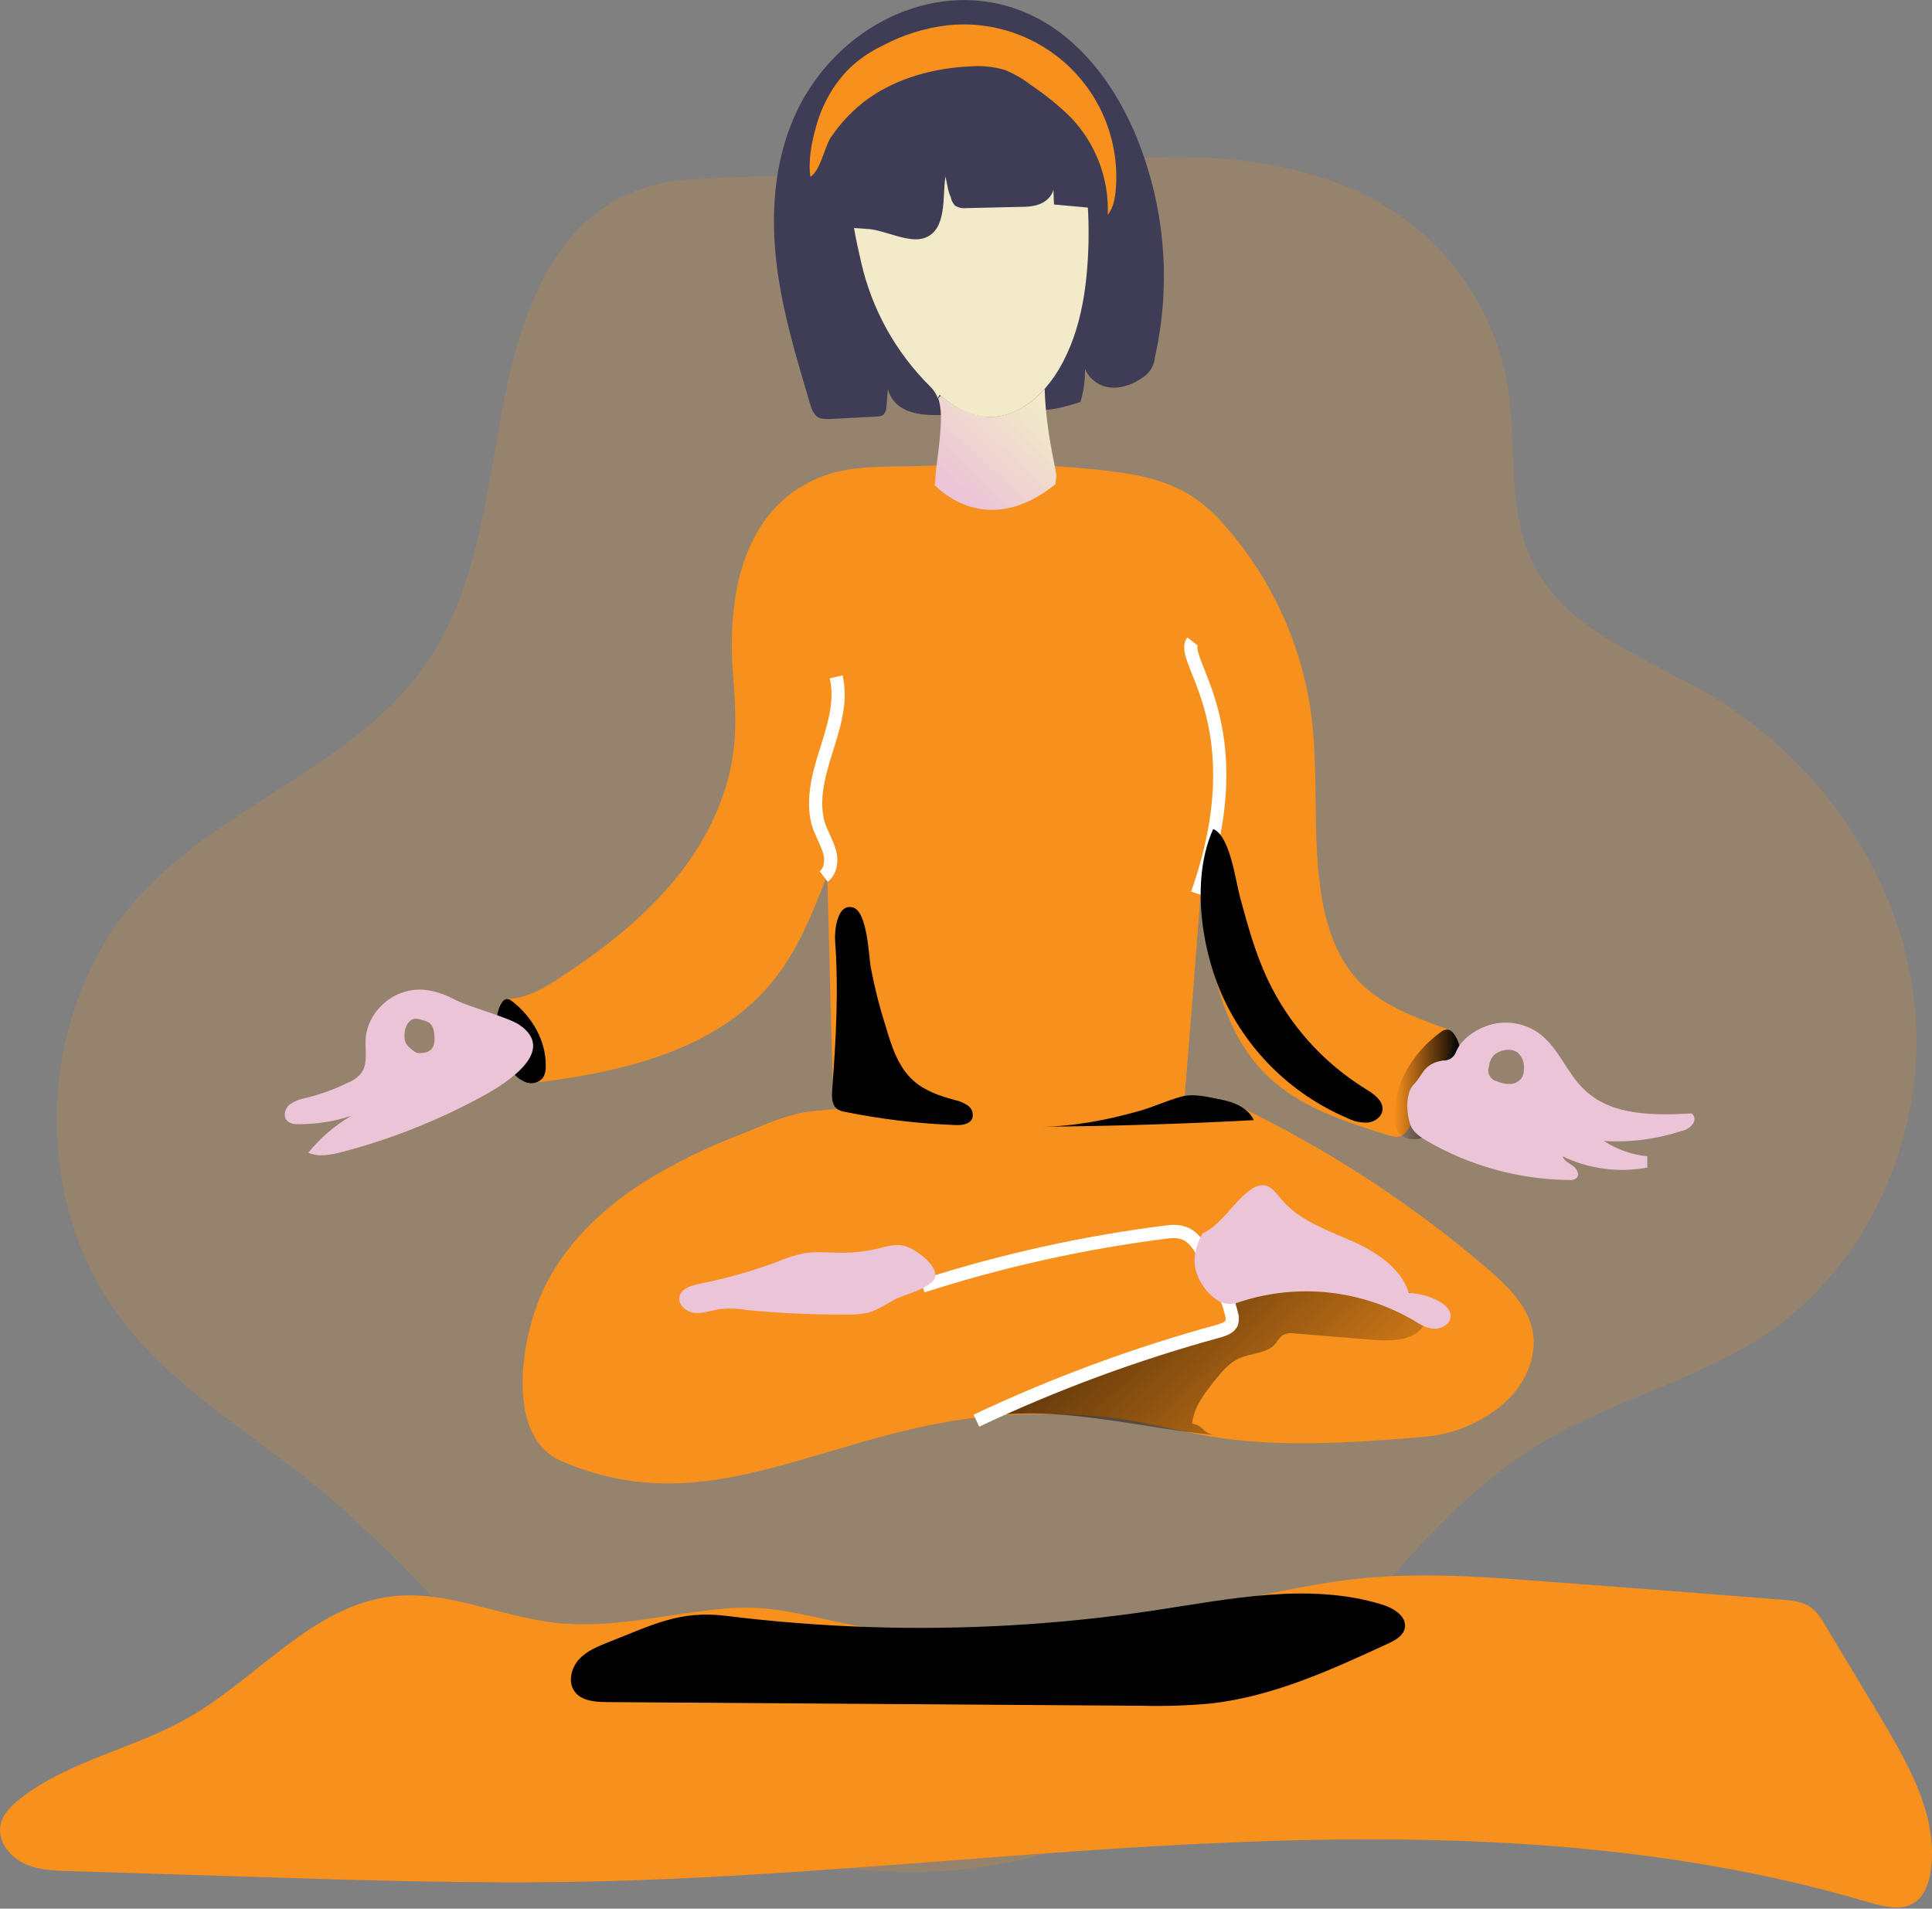 <svg width="246" height="243" viewBox="0 0 246 243" fill="none" xmlns="http://www.w3.org/2000/svg">
<rect x="0" y="0" width="246" height="243" fill="#808080" stroke="none"/>
<g clip-path="url(#clip0)">
<path opacity="0.18" d="M64.813 47.973C61.999 60.45 61.487 74.004 54.224 84.537C45.472 97.169 29.15 102.182 18.507 113.226C4.693 127.647 3.363 152.346 15.592 168.13C22.302 176.827 32.014 182.502 40.511 189.455C56.833 202.905 69.028 221.623 87.74 231.543C107.848 242.181 134.046 240.236 152.364 226.686C169.097 214.309 178.973 193.806 196.93 183.319C205.833 178.105 216.275 175.649 224.868 169.87C238.38 160.766 245.593 143.587 243.74 127.425C241.886 111.264 231.511 96.536 217.437 88.305C209.41 83.64 199.593 80.287 195.345 72.009C191.814 65.157 193.198 56.975 192.019 49.377C190.789 41.842 187.01 34.957 181.313 29.871C169.034 19.028 150.699 18.877 134.495 21.229C118.291 23.58 102.309 21.689 87.106 22.905C73.771 24.091 67.782 34.883 64.813 47.973Z" fill="#F8901D"/>
<path d="M139.624 59.788C143.972 60.249 148.43 60.911 152.058 63.367C153.605 64.454 154.998 65.743 156.201 67.202C162.003 73.886 165.736 82.112 166.945 90.878C167.918 98.242 167.1 105.761 168.124 113.091C168.686 117.383 170.019 121.734 172.984 124.902C175.848 127.92 179.946 129.454 183.888 130.887C184.386 130.995 184.825 131.287 185.116 131.705C185.423 132.266 185.116 132.983 184.81 133.545L179.438 143.515C179.268 143.943 178.961 144.302 178.566 144.538C178.004 144.898 177.236 144.693 176.624 144.488C171.198 142.811 165.57 140.959 161.477 137.074C155.031 130.938 153.802 121.273 152.98 112.425C152.318 121.118 151.651 129.76 150.934 138.452C150.948 139.168 150.772 139.874 150.422 140.498C149.81 141.42 148.531 141.675 147.407 141.831C136.313 143.346 125.138 144.2 113.942 144.387C111.279 144.437 108.159 144.182 106.812 141.931C106.095 140.808 106.045 139.374 106.045 138.046C105.789 129.198 105.584 120.351 105.328 111.453C103.487 116.159 101.591 121.017 98.371 124.953C91.103 133.905 78.66 136.663 67.207 137.945C66.533 134.295 65.626 130.692 64.494 127.157C66.851 127.207 69.049 125.929 71.045 124.642C76.467 121.113 81.688 117.123 85.832 112.115C89.975 107.106 92.961 101.017 93.506 94.575C93.816 91.251 93.456 87.923 93.25 84.6C92.738 75.039 94.927 64.147 105.072 60.517C109.064 59.084 114.298 59.49 118.429 59.289C125.496 58.892 132.583 59.058 139.624 59.788Z" fill="#F8901D"/>
<path d="M185.058 131.549C184.89 131.308 184.637 131.138 184.349 131.076C183.995 131.07 183.653 131.201 183.393 131.441C179.878 134.014 177.429 138.071 177.522 142.296C177.491 142.936 177.653 143.571 177.987 144.119C178.616 144.999 179.941 145.238 180.998 144.894C182.029 144.496 182.916 143.796 183.544 142.887C184.782 141.278 185.593 139.382 185.901 137.375C186.173 135.611 186.265 133.025 185.058 131.549Z" fill="url(#paint0_linear)"/>
<path d="M63.978 127.555C64.097 127.37 64.284 127.239 64.498 127.191C64.628 127.189 64.757 127.213 64.877 127.261C64.997 127.309 65.106 127.381 65.199 127.471C67.769 129.446 69.556 132.555 69.489 135.795C69.512 136.285 69.394 136.771 69.149 137.195C68.892 137.514 68.541 137.744 68.145 137.851C67.75 137.958 67.33 137.937 66.947 137.79C66.186 137.477 65.536 136.941 65.085 136.252C64.175 135.003 63.584 133.552 63.362 132.023C63.165 130.678 63.098 128.687 63.978 127.555Z" fill="url(#paint1_linear)"/>
<path d="M101.554 13.965C98.74 19.745 98.127 26.392 98.79 32.784C99.453 39.175 101.348 45.357 103.189 51.552C103.31 52.091 103.577 52.587 103.961 52.985C104.472 53.404 105.135 53.342 105.802 53.342L111.585 53.036C111.887 53.047 112.187 52.976 112.453 52.83C112.724 52.539 112.874 52.155 112.872 51.757C112.973 50.479 113.074 49.242 113.178 47.985C112.616 49.368 113.434 51.003 114.663 51.82C115.892 52.637 117.477 52.843 118.961 52.843C121.567 52.898 124.167 52.589 126.686 51.925C126.942 50.441 127.198 48.958 127.454 47.423C127.034 49.569 129.039 51.565 131.19 52.034C133.342 52.503 135.539 51.828 137.586 51.166C138.16 49.208 138.303 47.149 138.005 45.131C137.548 46.807 138.877 48.66 140.567 49.171C142.257 49.683 144.094 49.066 145.528 48.044C145.967 47.756 146.333 47.371 146.599 46.919C146.866 46.467 147.024 45.96 147.063 45.437C149.012 36.748 148.444 27.684 145.428 19.305C143.482 13.886 140.462 8.772 136.114 5.055C124.376 -4.954 107.949 0.926 101.554 13.965Z" fill="#3F3D56"/>
<path d="M134.511 60.693C134.411 61.171 134.377 61.66 134.411 62.147C128.779 68.782 121.83 64.905 118.848 62.68C119.036 61.837 119.136 60.977 119.146 60.114C119.725 55.701 120.127 52.524 119.465 50.735C119.565 50.634 119.666 50.479 119.771 50.378C121.612 51.912 123.759 53.036 126.061 53.086C128.77 53.086 131.178 51.552 133.019 49.507C133.17 55.219 134.612 60.232 134.511 60.693Z" fill="url(#paint2_linear)"/>
<path d="M119.36 50.785L119.41 50.735C119.41 50.684 119.41 50.735 119.36 50.785Z" fill="url(#paint3_linear)"/>
<path d="M138.6 30.893C138.445 36.824 137.577 42.96 134.252 47.922C133.87 48.472 133.46 49.001 133.023 49.507C131.182 51.552 128.775 53.086 126.065 53.086C123.709 53.086 121.561 51.912 119.775 50.378C119.725 50.324 119.67 50.324 119.62 50.274L119.414 50.693C119.191 50.112 118.841 49.588 118.391 49.159C114.028 44.827 110.992 39.341 109.639 33.345C108.31 27.515 107.081 22.297 111.635 17.44C114.151 14.778 117.506 13.144 121.05 12.222C123.964 11.455 127.139 11.149 129.953 12.171C133.434 13.429 135.992 16.572 137.271 20.047C138.55 23.521 138.651 27.209 138.6 30.893Z" fill="url(#paint4_linear)"/>
<path d="M191.407 178.734C188.71 181.05 185.373 182.494 181.837 182.875C148.065 186.048 153.031 179.551 130.104 180.063C128.98 180.088 127.873 180.147 126.791 180.235C105.437 181.911 90.696 194.367 71.435 185.997C67.027 184.095 66.096 178.571 66.713 173.177C66.986 170.834 67.524 168.529 68.315 166.307C70.667 159.76 75.838 154.442 81.734 150.661C85.638 148.212 89.775 146.155 94.085 144.521C97.154 143.297 100.274 141.763 103.6 141.453C113.271 140.481 123.197 140.686 132.868 140.33C138.495 140.074 144.128 139.869 149.705 139.664C151.483 139.545 153.269 139.63 155.027 139.919C156.471 140.29 157.863 140.841 159.17 141.558C170.049 146.93 180.208 153.646 189.411 161.55C191.927 163.7 194.477 166.16 195.139 169.425C195.806 172.854 194.066 176.483 191.407 178.734Z" fill="#F8901D"/>
<path d="M174.506 170.561L164.895 169.773C164.337 169.662 163.758 169.751 163.259 170.025C162.95 170.316 162.682 170.647 162.462 171.01C161.385 172.355 159.334 172.238 157.765 172.95C156.465 173.541 155.53 174.69 154.641 175.804C153.341 177.431 151.987 179.187 151.789 181.253C153.467 181.597 152.918 182.351 154.587 182.691C145.444 181.852 136.097 179.141 126.544 180.197C133.702 177.531 137.661 175.339 156.075 169.157C158.705 168.273 153.869 164.518 156.495 163.6C159.12 162.682 161.846 162.732 164.568 162.761C168.489 162.828 172.431 162.896 176.31 163.528C178.495 163.885 182.252 165.205 181.464 168.139C180.709 170.943 176.662 170.741 174.506 170.561Z" fill="url(#paint5_linear)"/>
<path d="M156.868 168.352L127.885 179.526L126.795 180.235C105.441 181.911 90.7 194.367 71.439 185.997C67.031 184.095 66.1 178.571 66.717 173.177C72.785 182.351 82.963 179.526 82.963 179.526C86.117 181.257 152.666 163.692 152.666 163.692C152.381 165.23 156.222 166.207 156.222 166.207L156.868 168.352Z" fill="url(#paint6_linear)"/>
<path d="M90.73 159.312C93.665 158.319 96.706 155.423 99.767 154.962C101.545 154.693 103.244 154.052 104.997 153.646C108.711 152.797 112.591 153.031 116.177 154.32C117.389 154.739 118.559 155.314 119.8 155.662C121.508 156.087 123.267 156.269 125.025 156.202C133.992 156.127 140.819 154.672 148.573 150.171C149.11 149.857 149.701 149.521 150.317 149.605C150.789 149.737 151.24 149.932 151.659 150.184C153.337 150.925 155.241 149.899 157.073 149.656C159.221 149.371 161.347 150.188 163.364 151.018C166.035 152.128 170.971 155.85 173.592 157.057C174.565 157.501 175.639 158.071 175.941 159.098C175.165 159.786 174.028 159.815 173.005 159.807L160.932 159.727C158.805 159.727 156.641 159.689 154.612 159.044C153.115 158.566 151.735 157.757 150.213 157.367C148.451 156.898 146.589 156.986 144.761 157.137C136.528 157.807 128.423 159.576 120.66 162.397C119.225 162.984 117.738 163.437 116.219 163.751C114.348 164.056 112.444 163.885 110.549 163.751C105.637 163.371 100.716 163.196 95.787 163.227C94.173 163.227 90.528 164.383 89.077 163.474C86.926 162.108 89.174 159.832 90.73 159.312Z" fill="url(#paint7_linear)"/>
<path d="M124.325 180.876C134.258 176.184 144.581 172.368 155.178 169.472C155.845 169.266 156.662 169.011 156.855 168.344C156.939 167.989 156.922 167.617 156.805 167.271C156.088 164.304 154.503 161.647 152.913 159.04C151.84 157.3 150.766 156.584 148.669 156.839C138.073 158.165 127.623 160.476 117.456 163.742" stroke="white" stroke-width="1.68" stroke-miterlimit="10"/>
<path d="M157.891 165.746C161.514 164.564 165.346 164.159 169.136 164.555C172.927 164.952 176.591 166.141 179.891 168.046C180.73 168.558 181.569 169.119 182.554 169.17C183.54 169.22 184.651 168.608 184.701 167.636C184.752 166.768 183.934 166.051 183.166 165.645C182.001 165.026 180.711 164.677 179.392 164.622C178.369 161.349 175.094 159.304 171.923 157.916C168.753 156.529 165.322 155.309 163.116 152.648C162.504 151.935 161.888 151.013 160.969 150.913C160.252 150.808 159.585 151.219 159.023 151.625C156.876 153.264 155.547 155.921 153.089 157.049C152.322 158.532 151.81 160.217 152.272 161.802C152.745 163.42 153.801 164.805 155.237 165.691C155.65 165.888 156.1 165.995 156.558 166.004C157.016 166.014 157.47 165.926 157.891 165.746Z" fill="url(#paint8_linear)"/>
<path d="M115.368 158.688C114.193 158.268 112.914 158.688 111.685 158.994C110.275 159.315 108.834 159.485 107.387 159.501C105.751 159.501 104.061 159.299 102.422 159.555C101.209 159.803 100.027 160.18 98.895 160.678C95.714 161.854 92.445 162.778 89.119 163.44C88.046 163.646 86.716 164.052 86.511 165.117C86.305 166.181 87.484 167.108 88.558 167.162C89.631 167.217 90.705 166.802 91.782 166.651C92.926 166.548 94.078 166.599 95.209 166.802C99.308 167.195 103.424 167.382 107.542 167.363C108.501 167.398 109.462 167.331 110.406 167.162C111.685 166.852 112.809 166.035 113.988 165.423C115.166 164.811 118.542 164.04 119.054 162.661C119.515 161.144 116.596 159.082 115.368 158.688Z" fill="url(#paint9_linear)"/>
<path d="M121.05 25.063C121.12 25.486 121.316 25.877 121.612 26.187C122.042 26.446 122.547 26.555 123.046 26.497L129.798 26.342C130.821 26.342 131.895 26.291 132.817 25.78C133.74 25.269 134.402 24.246 134.096 23.224C134.147 24.141 134.147 25.114 134.201 26.036C136.654 26.241 139.112 26.497 141.62 26.698C141.058 21.945 140.03 17.188 137.783 12.993C135.535 8.797 131.911 5.172 127.345 3.739C125.089 3.058 122.704 2.918 120.384 3.328C118.064 3.739 115.873 4.689 113.988 6.102C111.43 8.047 109.589 10.759 108.054 13.517C106.209 16.74 104.623 20.424 104.674 24.208C104.778 29.267 106.569 28.819 110.662 29.167C112.658 29.322 115.778 31.007 117.724 30.294C120.639 29.267 119.976 24.975 120.383 22.469C120.589 23.324 120.689 24.347 121.05 25.063Z" fill="#3F3D56"/>
<path d="M110.44 12.636C114.214 9.925 118.936 8.646 123.642 8.445C125.09 8.341 126.546 8.495 127.94 8.902C129.169 9.405 130.322 10.076 131.366 10.897C133.144 12.086 134.806 13.439 136.332 14.938C137.913 16.586 139.146 18.536 139.958 20.671C140.769 22.806 141.142 25.082 141.054 27.364C141.767 26.442 141.972 25.269 142.077 24.091C142.307 21.24 141.904 18.372 140.897 15.695C139.889 13.017 138.302 10.595 136.249 8.601C134.196 6.608 131.728 5.093 129.02 4.164C126.313 3.235 123.434 2.915 120.589 3.227C117.764 3.572 115.025 4.424 112.503 5.742C111.457 6.239 110.462 6.839 109.534 7.532C106.72 9.627 104.829 12.8 103.906 16.124C103.344 18.119 102.883 20.47 103.189 22.515C104.472 21.677 104.929 18.886 105.751 17.553C107.013 15.652 108.6 13.988 110.44 12.636Z" fill="#F8901D"/>
<path d="M66.13 130.477C64.8 129.554 59.495 128.108 58.061 127.342C55.709 126.113 53.301 125.447 50.693 126.575C48.391 127.597 46.65 129.898 46.55 132.404C46.495 133.834 46.856 135.472 45.983 136.646C45.543 137.167 44.982 137.571 44.348 137.824C42.602 138.685 40.765 139.349 38.871 139.802C38.158 139.936 37.48 140.214 36.879 140.619C36.313 141.08 36.04 142.002 36.46 142.564C36.879 143.126 37.533 143.126 38.137 143.126C40.381 143.131 42.611 142.769 44.738 142.053C42.643 143.277 40.788 144.87 39.261 146.755C40.59 147.371 42.197 147.011 43.61 146.655C49.696 145.054 55.571 142.737 61.11 139.752C65.018 137.669 70.835 133.7 66.13 130.477ZM55.276 132.882C55.243 133.07 55.171 133.249 55.066 133.408C54.961 133.568 54.824 133.704 54.664 133.809C54.416 133.944 54.141 134.023 53.859 134.039C53.603 134.093 53.339 134.093 53.083 134.039C52.852 133.948 52.64 133.815 52.458 133.645C52.125 133.411 51.848 133.104 51.649 132.748C51.516 132.412 51.467 132.048 51.506 131.688C51.515 131.121 51.708 130.572 52.056 130.124C52.53 129.588 53.045 129.647 53.645 129.831C54.245 130.015 54.782 130.112 55.088 130.757C55.216 131.078 55.288 131.418 55.302 131.763C55.35 132.135 55.342 132.513 55.276 132.882Z" fill="url(#paint10_linear)"/>
<path d="M215.353 141.763C210.593 142.019 205.221 142.069 201.795 138.796C199.543 136.7 198.519 133.528 196.112 131.671C195.206 130.983 194.15 130.517 193.03 130.312C191.91 130.108 190.758 130.17 189.667 130.493C187.918 131.034 186.031 132.287 185.389 133.947C185.266 134.285 185.035 134.573 184.732 134.767C184.429 134.961 184.07 135.05 183.712 135.02C181.195 135.439 181.162 136.918 180.034 138.042C178.906 139.165 179.069 141.814 179.614 143.281C179.975 144.199 180.843 144.76 181.711 145.271C187.203 148.455 193.425 150.164 199.773 150.234C199.944 150.259 200.119 150.249 200.286 150.205C200.453 150.161 200.61 150.084 200.746 149.978C201.166 149.559 200.797 148.8 200.285 148.444C199.773 148.088 199.157 147.778 198.951 147.216C202.306 148.832 206.09 149.334 209.75 148.65V147.216C207.78 147.013 205.886 146.346 204.223 145.271C207.548 145.469 210.881 145.043 214.049 144.014C214.612 143.916 215.121 143.619 215.483 143.176C215.864 142.786 215.864 142.019 215.353 141.763ZM193.848 137.082C193.696 137.346 193.481 137.569 193.222 137.73C192.962 137.891 192.668 137.985 192.363 138.004C191.755 138.032 191.148 137.915 190.593 137.664C190.398 137.619 190.215 137.533 190.055 137.411C189.896 137.29 189.764 137.135 189.67 136.959C189.575 136.782 189.519 136.587 189.505 136.388C189.492 136.188 189.521 135.987 189.591 135.799C189.634 135.295 189.824 134.814 190.136 134.416C190.345 134.203 190.595 134.035 190.87 133.922C191.65 133.57 192.644 133.503 193.298 134.06C193.563 134.317 193.768 134.63 193.897 134.976C194.026 135.321 194.076 135.692 194.045 136.059C194.049 136.41 193.982 136.758 193.848 137.082Z" fill="url(#paint11_linear)"/>
<path d="M245.799 238.463C245.748 238.744 245.685 239.029 245.61 239.301C245.312 240.408 244.805 241.485 243.903 242.139C242.226 243.367 239.915 242.751 237.919 242.189C211.721 234.414 184.039 233.446 156.763 234.569C129.488 235.693 102.321 238.974 75.05 239.553C60.569 239.859 46.088 239.398 31.608 238.937C23.983 238.681 16.41 238.476 8.786 238.22C6.79 238.17 4.642 238.069 2.852 237.147C1.061 236.225 -0.373 234.213 0.088 232.239C0.394 230.91 1.468 229.884 2.541 229.016C7.154 225.407 12.904 223.647 18.364 221.388C20.33 220.598 22.241 219.678 24.084 218.634C32.891 213.571 39.844 204.418 49.925 203.244C56.933 202.406 63.739 205.851 70.802 206.618C77.864 207.385 84.615 205.545 91.472 204.879C97.666 204.162 101.654 205.491 107.437 206.668C121.696 209.636 138.957 207.335 153.148 204.623C159.749 203.345 166.3 201.71 172.951 200.994C181.137 200.122 189.377 200.788 197.563 201.413C207.334 202.129 217.06 202.896 226.831 203.663C228.089 203.768 229.439 203.869 230.462 204.585C231.335 205.147 231.897 206.069 232.408 206.937C234.811 210.927 237.168 214.862 239.571 218.852C243.136 224.883 246.923 231.51 245.799 238.463Z" fill="#F8901D"/>
<path d="M106.464 86.175C107.232 89.344 106.108 92.668 105.135 95.786C104.162 98.904 103.244 102.333 104.368 105.401C104.787 106.478 105.341 107.396 105.647 108.523C105.953 109.65 105.752 110.925 104.879 111.591" stroke="white" stroke-width="1.68" stroke-miterlimit="10"/>
<path d="M151.852 81.674C150.011 84.025 159.988 92.311 152.465 113.787" stroke="white" stroke-width="1.68" stroke-miterlimit="10"/>
<path d="M96.081 112.475C94.657 114.983 92.97 117.332 91.049 119.483C86.364 124.512 79.86 127.484 73.259 129.404C70.885 130.095 67.912 131.39 68.088 133.859C68.201 135.418 69.715 136.579 71.254 136.83C72.794 137.082 74.358 136.646 75.868 136.214L82.762 134.215C87.471 132.853 92.344 131.403 96.022 128.167C99.377 125.196 101.424 121.004 103.051 116.817C104.225 113.787 105.244 110.531 104.628 107.337C104.334 105.815 103.676 104.382 103.37 102.861C103.034 101.184 103.244 99.348 103.479 97.684C100.66 102.203 98.891 107.76 96.081 112.475Z" fill="url(#paint12_linear)"/>
<path d="M161.359 124.6C164.091 130.418 168.464 135.312 173.94 138.679C174.947 139.295 176.134 140.129 176.037 141.302C175.945 142.187 175.06 142.824 174.175 142.924C173.281 142.962 172.391 142.77 171.592 142.367C164.324 139.285 158.529 133.515 155.417 126.264C152.867 120.246 151.714 111.696 154.473 105.551C156.637 106.419 157.313 112.14 157.916 114.315C158.864 117.802 159.825 121.31 161.359 124.6Z" fill="url(#paint13_linear)"/>
<path d="M110.859 123.066C111.336 125.618 111.969 128.137 112.755 130.611C113.501 133.159 114.34 135.841 116.324 137.606C117.779 138.901 119.679 139.538 121.57 140.049C122.171 140.171 122.742 140.414 123.247 140.762C123.499 140.942 123.687 141.197 123.786 141.49C123.884 141.784 123.888 142.101 123.797 142.396C123.465 143.176 122.417 143.276 121.57 143.235C116.87 143.052 112.193 142.491 107.584 141.558C107.246 141.512 106.921 141.398 106.628 141.223C105.911 140.724 105.898 139.685 105.961 138.813C106.435 132.438 106.8 126.143 106.33 119.755C106.25 118.62 106.536 114.969 108.607 115.535C110.44 116.067 110.603 121.587 110.859 123.066Z" fill="url(#paint14_linear)"/>
<path d="M132.666 143.448C141.663 143.376 150.654 143.096 159.64 142.61C158.944 141.093 157.216 140.338 155.581 140.02C153.945 139.701 152.1 139.182 150.502 139.601C148.586 140.104 146.728 141.005 144.79 141.524C140.873 142.61 136.696 143.415 132.666 143.448Z" fill="url(#paint15_linear)"/>
<path d="M118.379 61.074C118.379 61.074 125.089 69.717 135.09 61.074L136.437 63.17C136.437 63.17 131.153 71.33 123.856 68.451C116.559 65.571 116.731 62.516 116.731 62.516L118.379 61.074Z" fill="#F8901D"/>
<path d="M118.379 61.074C118.379 61.074 125.089 69.717 135.09 61.074L136.437 63.17C136.437 63.17 131.153 71.33 123.856 68.451C116.559 65.571 116.731 62.516 116.731 62.516L118.379 61.074Z" fill="url(#paint16_linear)"/>
<path d="M245.61 239.31C245.312 240.416 244.805 241.493 243.903 242.147C242.226 243.375 239.915 242.759 237.919 242.197C211.721 234.423 184.039 233.454 156.763 234.578C129.488 235.701 102.321 238.974 75.05 239.553C60.569 239.859 46.088 239.398 31.608 238.937C23.983 238.681 16.41 238.476 8.786 238.22C6.79 238.17 4.642 238.069 2.852 237.147C1.061 236.225 -0.373 234.213 0.088 232.239C0.394 230.91 1.468 229.884 2.541 229.016C7.154 225.407 12.904 223.647 18.364 221.388C14.234 225.16 9.854 228.649 5.255 231.833C76.4 246.154 150.993 219.125 222.184 233.203C228.475 234.46 237.969 234.804 243.647 237.73C244.416 238.096 245.088 238.637 245.61 239.31Z" fill="url(#paint17_linear)"/>
<path d="M77.558 209.045C76.161 209.594 74.714 210.172 73.708 211.283C72.701 212.394 72.29 214.217 73.192 215.395C74.094 216.572 75.805 216.698 77.293 216.706L145.365 217.172C148.304 217.248 151.244 217.151 154.172 216.882C162.093 215.994 169.487 212.607 176.721 209.263C177.627 208.844 178.637 208.303 178.86 207.331C179.199 205.826 177.459 204.736 175.987 204.288C166.664 201.434 156.663 203.571 147.026 205.026C134.985 206.839 122.803 207.55 110.633 207.15C104.552 206.949 98.49 206.474 92.445 205.725C86.536 204.992 83.055 206.895 77.558 209.045Z" fill="url(#paint18_linear)"/>
</g>
<defs>
<linearGradient id="paint0_linear" x1="186.073" y1="138.054" x2="177.517" y2="138.054" gradientUnits="userSpaceOnUse">
<stop offset="0.01"/>
<stop offset="1" stop-opacity="0"/>
</linearGradient>
<linearGradient id="paint1_linear" x1="1810.94" y1="3588.69" x2="1904.18" y2="3588.69" gradientUnits="userSpaceOnUse">
<stop offset="0.01"/>
<stop offset="1" stop-opacity="0"/>
</linearGradient>
<linearGradient id="paint2_linear" x1="121.41" y1="62.227" x2="131.939" y2="51.19" gradientUnits="userSpaceOnUse">
<stop stop-color="#ECC4D7"/>
<stop offset="0.42" stop-color="#EFD4D1"/>
<stop offset="1" stop-color="#F2EAC9"/>
</linearGradient>
<linearGradient id="paint3_linear" x1="140.164" y1="161.056" x2="140.169" y2="161.056" gradientUnits="userSpaceOnUse">
<stop stop-color="#ECC4D7"/>
<stop offset="0.42" stop-color="#EFD4D1"/>
<stop offset="1" stop-color="#F2EAC9"/>
</linearGradient>
<linearGradient id="paint4_linear" x1="12860.9" y1="-21803.1" x2="13563.4" y2="-19964.7" gradientUnits="userSpaceOnUse">
<stop stop-color="#ECC4D7"/>
<stop offset="0.42" stop-color="#EFD4D1"/>
<stop offset="1" stop-color="#F2EAC9"/>
</linearGradient>
<linearGradient id="paint5_linear" x1="136.025" y1="153.884" x2="173.267" y2="194.033" gradientUnits="userSpaceOnUse">
<stop offset="0.01"/>
<stop offset="0.13" stop-opacity="0.69"/>
<stop offset="1" stop-opacity="0"/>
</linearGradient>
<linearGradient id="paint6_linear" x1="36642.6" y1="12127.5" x2="36523.5" y2="9730.29" gradientUnits="userSpaceOnUse">
<stop offset="0.01"/>
<stop offset="0.13" stop-opacity="0.69"/>
<stop offset="1" stop-opacity="0"/>
</linearGradient>
<linearGradient id="paint7_linear" x1="39133.2" y1="6516.67" x2="39126.2" y2="4904.09" gradientUnits="userSpaceOnUse">
<stop offset="0.01"/>
<stop offset="0.13" stop-opacity="0.69"/>
<stop offset="1" stop-opacity="0"/>
</linearGradient>
<linearGradient id="paint8_linear" x1="16172.2" y1="-3738.58" x2="18708.4" y2="-3738.58" gradientUnits="userSpaceOnUse">
<stop stop-color="#ECC4D7"/>
<stop offset="0.42" stop-color="#EFD4D1"/>
<stop offset="1" stop-color="#F2EAC9"/>
</linearGradient>
<linearGradient id="paint9_linear" x1="11004.8" y1="-1710.07" x2="13541.3" y2="-1710.07" gradientUnits="userSpaceOnUse">
<stop stop-color="#ECC4D7"/>
<stop offset="0.42" stop-color="#EFD4D1"/>
<stop offset="1" stop-color="#F2EAC9"/>
</linearGradient>
<linearGradient id="paint10_linear" x1="6840.59" y1="7133.54" x2="9230.47" y2="7133.54" gradientUnits="userSpaceOnUse">
<stop stop-color="#ECC4D7"/>
<stop offset="0.42" stop-color="#EFD4D1"/>
<stop offset="1" stop-color="#F2EAC9"/>
</linearGradient>
<linearGradient id="paint11_linear" x1="20512.6" y1="6968.62" x2="23695.3" y2="6968.62" gradientUnits="userSpaceOnUse">
<stop stop-color="#ECC4D7"/>
<stop offset="0.42" stop-color="#EFD4D1"/>
<stop offset="1" stop-color="#F2EAC9"/>
</linearGradient>
<linearGradient id="paint12_linear" x1="15725.7" y1="14057.2" x2="12128.4" y2="11456.1" gradientUnits="userSpaceOnUse">
<stop offset="0.01"/>
<stop offset="1" stop-opacity="0"/>
</linearGradient>
<linearGradient id="paint13_linear" x1="9809.17" y1="12205.8" x2="12239" y2="11902.5" gradientUnits="userSpaceOnUse">
<stop offset="0.01"/>
<stop offset="1" stop-opacity="0"/>
</linearGradient>
<linearGradient id="paint14_linear" x1="6316.94" y1="10006.9" x2="7953.56" y2="9248.02" gradientUnits="userSpaceOnUse">
<stop offset="0.01"/>
<stop offset="0.13" stop-opacity="0.69"/>
<stop offset="1" stop-opacity="0"/>
</linearGradient>
<linearGradient id="paint15_linear" x1="11908.5" y1="1375.37" x2="11968.8" y2="1762.61" gradientUnits="userSpaceOnUse">
<stop offset="0.01"/>
<stop offset="1" stop-opacity="0"/>
</linearGradient>
<linearGradient id="paint16_linear" x1="8452.9" y1="1561.07" x2="8492.55" y2="1152.65" gradientUnits="userSpaceOnUse">
<stop offset="0.01"/>
<stop offset="0.13" stop-opacity="0.69"/>
<stop offset="1" stop-opacity="0"/>
</linearGradient>
<linearGradient id="paint17_linear" x1="104035" y1="13337.5" x2="104023" y2="10741.8" gradientUnits="userSpaceOnUse">
<stop offset="0.01"/>
<stop offset="0.13" stop-opacity="0.69"/>
<stop offset="1" stop-opacity="0"/>
</linearGradient>
<linearGradient id="paint18_linear" x1="45433.6" y1="6624.05" x2="45438.9" y2="8179.11" gradientUnits="userSpaceOnUse">
<stop offset="0.01"/>
<stop offset="0.13" stop-opacity="0.69"/>
<stop offset="1" stop-opacity="0"/>
</linearGradient>
<clipPath id="clip0">
<rect width="246" height="242.86" fill="white"/>
</clipPath>
</defs>
</svg>
